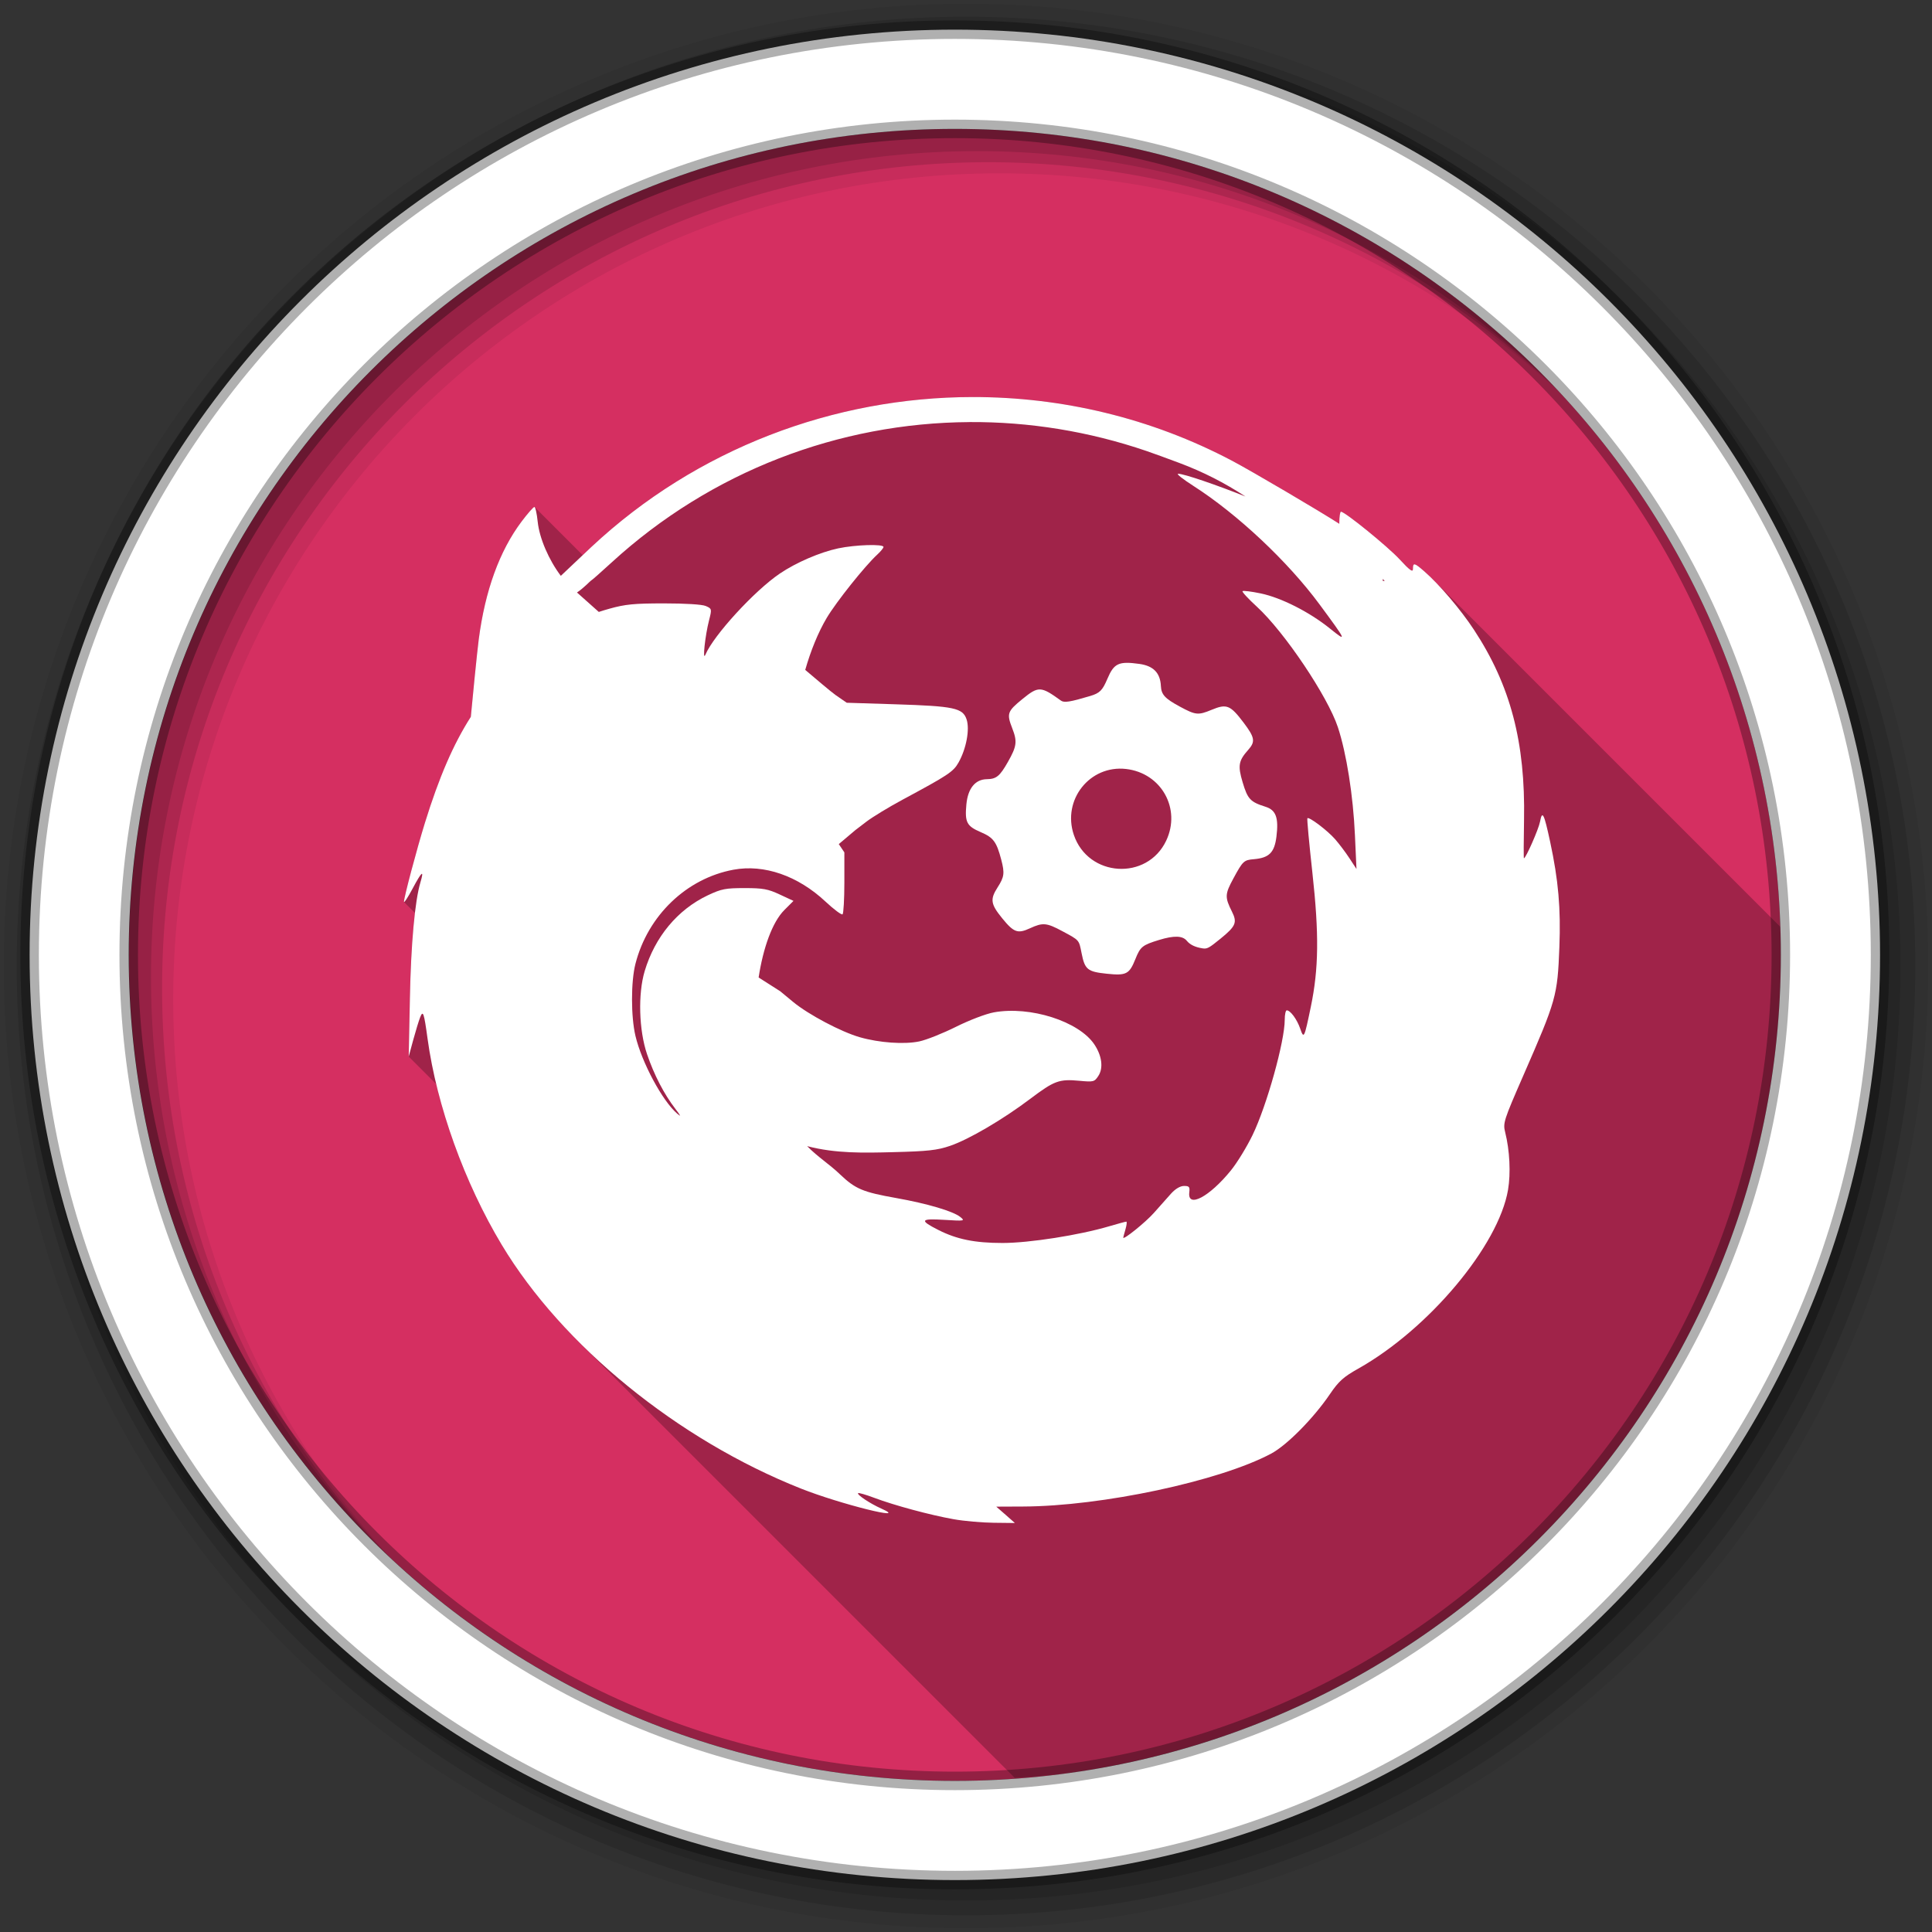 <?xml version="1.0" encoding="UTF-8" standalone="no"?>
<svg
   xmlns:dc="http://purl.org/dc/elements/1.1/"
   xmlns:cc="http://creativecommons.org/ns#"
   xmlns:rdf="http://www.w3.org/1999/02/22-rdf-syntax-ns#"
   xmlns:svg="http://www.w3.org/2000/svg"
   xmlns="http://www.w3.org/2000/svg"
   xmlns:sodipodi="http://sodipodi.sourceforge.net/DTD/sodipodi-0.dtd"
   xmlns:inkscape="http://www.inkscape.org/namespaces/inkscape"
   height="512"
   viewBox="0 0 512 512"
   width="512"
   version="1.1"
   id="svg18"
   sodipodi:docname="firefox-esr.svg"
   inkscape:version="0.92.2 2405546, 2018-03-11">
  <rect x="0" y="0" width="512" height="512" fill="#333333" stroke="none"/>
  <defs
     id="defs22" />
  <sodipodi:namedview
     pagecolor="#ffffff"
     bordercolor="#666666"
     borderopacity="1"
     objecttolerance="10"
     gridtolerance="10"
     guidetolerance="10"
     inkscape:pageopacity="0"
     inkscape:pageshadow="2"
     inkscape:window-width="1920"
     inkscape:window-height="1052"
     id="namedview20"
     showgrid="false"
     inkscape:zoom="0.4609375"
     inkscape:cx="256"
     inkscape:cy="256"
     inkscape:window-x="1920"
     inkscape:window-y="0"
     inkscape:window-maximized="1"
     inkscape:current-layer="svg18" />
  <path
     d="m471.95 253.05c0 120.9-98.01 218.9-218.9 218.9-120.9 0-218.9-98.01-218.9-218.9 0-120.9 98.01-218.9 218.9-218.9 120.9 0 218.9 98.01 218.9 218.9"
     fill="#d52f61"
     fill-rule="evenodd"
     id="path2" />
  <path
     d="m257.762 105.219c-36.707.043-73.103 13.629-100.997 39.688l-2.341 2.213-12.736-12.736c-.024-.023-.046-.034-.068-.034-.267 0-1.798 1.742-3.394 3.865-5.847 7.779-9.653 18.271-11.344 31.172-.463 3.529-1.789 17.094-2.106 20.582-4.643 7.242-8.426 16.026-12.157 28.061-2.131 6.867-5.589 19.858-5.562 20.96.001.027.006.047.016.057l2.885 2.885c-.689 5.814-1.154 13.636-1.329 22.668l-.315 15.398 7.292 7.292c3.49 14.523 9.644 29.773 17.375 42.635 5.356 8.914 12.338 17.632 20.478 25.773l115.467 115.467c115.406-6.845 206.89-102.585 206.89-219.711 0-.614-.019-1.225-.023-1.838l-96.08-96.081c-.782-.782-1.532-1.488-2.229-2.096-2.686-2.341-3.047-2.42-3.047-.692 0 .543-.252.591-.89.095l-3.235-3.235c-3.808-3.808-13.958-12.005-14.949-12.005-.238 0-.44 1.316-.44 2.922 0 .105-.001.185 0 .283-5.358-3.453-23.198-13.948-28.376-16.686-21.588-11.409-45.259-16.933-68.789-16.906"
     opacity=".25"
     id="path4" />
  <path
     d="m256 1c-140.83 0-255 114.17-255 255 0 140.83 114.17 255 255 255 140.83 0 255-114.17 255-255 0-140.83-114.17-255-255-255m8.827 44.931c120.9 0 218.9 98 218.9 218.9 0 120.9-98 218.9-218.9 218.9-120.9 0-218.93-98-218.93-218.9 0-120.9 98.03-218.9 218.93-218.9"
     fill-opacity=".067"
     fill-rule="evenodd"
     id="path6" />
  <g
     fill-opacity=".129"
     fill-rule="evenodd"
     id="g12">
    <path
       d="m256 4.433c-138.94 0-251.57 112.63-251.57 251.57 0 138.94 112.63 251.57 251.57 251.57 138.94 0 251.57-112.63 251.57-251.57 0-138.94-112.63-251.57-251.57-251.57m5.885 38.556c120.9 0 218.9 98 218.9 218.9 0 120.9-98 218.9-218.9 218.9-120.9 0-218.93-98-218.93-218.9 0-120.9 98.03-218.9 218.93-218.9"
       id="path8" />
    <path
       d="m256 8.356c-136.77 0-247.64 110.87-247.64 247.64 0 136.77 110.87 247.64 247.64 247.64 136.77 0 247.64-110.87 247.64-247.64 0-136.77-110.87-247.64-247.64-247.64m2.942 31.691c120.9 0 218.9 98 218.9 218.9 0 120.9-98 218.9-218.9 218.9-120.9 0-218.93-98-218.93-218.9 0-120.9 98.03-218.9 218.93-218.9"
       id="path10" />
  </g>
  <path
     d="m253.04 7.859c-135.42 0-245.19 109.78-245.19 245.19 0 135.42 109.78 245.19 245.19 245.19 135.42 0 245.19-109.78 245.19-245.19 0-135.42-109.78-245.19-245.19-245.19zm0 26.297c120.9 0 218.9 98 218.9 218.9 0 120.9-98 218.9-218.9 218.9-120.9 0-218.93-98-218.93-218.9 0-120.9 98.03-218.9 218.93-218.9z"
     fill="#ffffff"
     fill-rule="evenodd"
     stroke="#000000"
     stroke-opacity=".31"
     stroke-width="4.904"
     id="path14" />
  <path
     d="m257.762 105.219c-36.707.043-73.103 13.629-100.997 39.688l-8.139 7.698c-3.149-4.152-5.668-9.921-6.128-14.329-.225-2.163-.612-3.928-.88-3.928-.267 0-1.798 1.742-3.394 3.865-5.847 7.779-9.653 18.271-11.344 31.172-.463 3.529-1.789 17.094-2.106 20.582-4.643 7.242-8.426 16.026-12.157 28.061-2.131 6.867-5.589 19.858-5.562 20.96.01.409 1.044-1.175 2.294-3.519 2.447-4.588 3.1-5.097 2.074-1.665-1.491 4.988-2.517 16.342-2.796 30.795l-.315 15.398 1.195-4.399c.663-2.422 1.483-5.105 1.823-5.971.782-1.99 1.024-1.325 1.98 5.656 2.432 17.761 9.768 38.163 19.671 54.641 16.04 26.695 46.667 51.635 79.312 64.576 10.31 4.088 29.099 8.77 21.307 5.31-3.012-1.337-6.589-3.717-6.19-4.117.14-.14 2.078.418 4.305 1.257 5.31 1.999 14.702 4.53 20.991 5.656 2.768.496 7.567.912 10.653.943l5.594.063-2.452-2.168-2.483-2.168 7.099-.031c20.883-.077 52.069-6.729 65.742-14.015 4.191-2.233 11.241-9.375 15.586-15.775 2.331-3.434 3.594-4.554 7.51-6.756 18.683-10.505 37.18-32.598 39.688-47.381.746-4.4.453-10.438-.754-15.244-.616-2.453-.404-3.118 4.807-15.052 8.756-20.05 9.047-21.047 9.553-34.032.398-10.228-.258-17.73-2.452-27.935-1.612-7.502-2.086-8.433-2.671-5.31-.372 1.986-3.768 9.707-4.274 9.71-.081 0-.072-4.576.031-10.181.38-20.547-3.589-35.651-13.261-50.368-3.549-5.402-9.198-12.028-13.132-15.46-2.686-2.341-3.047-2.42-3.047-.692 0 1.006-.786.437-3.519-2.514-3.183-3.438-14.505-12.633-15.555-12.633-.238 0-.44 1.316-.44 2.922 0 .105-.001.185 0 .283-5.358-3.453-23.198-13.948-28.376-16.686-21.588-11.409-45.259-16.933-68.789-16.906m-.849 6.631c15.728-.093 31.616 2.43 47.009 7.698 1.819.622 5.269 1.886 8.547 3.111 6.379 2.384 12.077 5.308 17.597 8.924-7.325-2.941-16.26-6.033-17.848-6.033-.563 0 1.254 1.434 4.022 3.206 11.673 7.469 25.046 20.036 33.434 31.393 7.268 9.839 7.397 10.146 2.765 6.41-5.434-4.378-12.911-8.167-18.351-9.301-2.463-.514-4.625-.78-4.808-.597-.183.183 1.53 2.034 3.802 4.117 7.287 6.678 18.749 23.741 21.462 31.926 2.281 6.882 4.062 18.17 4.525 28.627l.408 8.955-1.854-2.829c-1.022-1.569-2.754-3.861-3.834-5.091-2.031-2.31-6.877-5.975-7.321-5.53-.139.139.462 6.607 1.32 14.392 1.802 16.347 1.687 25.481-.408 35.576-1.756 8.45-1.839 8.596-2.829 5.751-.851-2.449-2.594-4.807-3.551-4.807-.293 0-.534 1.115-.534 2.483 0 5.74-4.756 22.764-8.516 30.543-1.505 3.114-4.078 7.335-5.751 9.396-5.683 7.006-11.527 10.096-11.03 5.845.174-1.487-.006-1.729-1.383-1.729-1.006 0-2.295.754-3.457 2.042-1.016 1.124-3.061 3.441-4.556 5.122-2.234 2.512-8.105 7.236-8.105 6.536 0-.106.276-1.109.597-2.231.322-1.122.418-2.011.22-2.011-.198 0-2.238.548-4.525 1.226-7.955 2.357-21.187 4.43-28.276 4.43-7.379 0-12.137-.977-17.032-3.457-5.068-2.569-4.757-3.068 1.603-2.671 5.381.336 5.538.295 4.242-.754-1.894-1.533-8.754-3.561-17-5.028-8.826-1.571-10.779-2.379-14.863-6.253-2.78-2.69-5.827-4.541-8.738-7.501 7.574 1.975 15.032 1.792 22.752 1.594 9.237-.231 11.683-.496 15.113-1.665 5.018-1.711 14.011-6.992 21.277-12.475 6.341-4.787 7.645-5.274 12.978-4.776 3.783.353 4.016.304 5.058-1.288 1.366-2.084.959-5.338-1.069-8.359-4.104-6.111-17.002-10.232-26.616-8.485-2.113.384-6.534 2.076-10.055 3.834-3.46 1.727-7.825 3.467-9.71 3.865-3.967.837-10.588.372-15.743-1.1-4.933-1.409-13.575-5.972-17.66-9.332l-3.457-2.86-5.72-3.645c1.185-7.76 3.608-14.669 6.819-17.88l2.419-2.419-3.645-1.697c-3.115-1.459-4.458-1.697-9.301-1.697-5.024 0-6.134.192-9.773 1.917-8.003 3.793-14.003 11.016-16.717 20.08-1.806 6.032-1.538 15.668.628 22.027 1.869 5.485 4.492 10.557 7.51 14.486 1.461 1.901 1.579 2.208.472 1.257-3.919-3.366-9.407-13.598-11.061-20.614-1.204-5.107-1.211-14.332 0-19.074 3.268-12.801 13.53-22.646 25.987-24.951 8.115-1.5 17.056 1.597 24.384 8.453 2.236 2.092 4.275 3.613 4.525 3.363.25-.25.472-4.042.472-8.421v-7.982l-1.477-2.2 4.43-3.74 2.922-2.231c1.613-1.224 5.888-3.827 9.521-5.782 12.107-6.513 13.48-7.406 14.863-9.867 2.047-3.644 3.007-8.771 2.137-11.407-1.006-3.047-3.302-3.528-18.885-4.022l-12.884-.408-2.954-2.042c-1.174-.81-5.607-4.609-8.044-6.662 1.445-5.068 3.425-9.954 5.687-13.764 2.525-4.25 10.146-13.802 13.387-16.78.913-.839 1.665-1.757 1.665-2.042 0-.821-7.455-.587-12.004.377-4.805 1.019-11.172 3.761-15.491 6.693-6.744 4.579-17.502 16.324-19.703 21.493-.823 1.934-.073-5.068.974-9.14.767-2.989.745-3.069-.88-3.771-.986-.425-5.452-.692-11.091-.692-7.873.002-10.256.232-14.455 1.414-.946.266-1.877.542-2.796.849-1.431-1.284-3.83-3.402-5.782-5.153 1.662-1.062 3.621-3.142 3.708-3.142.131 0 2.601-2.187 5.499-4.84 26.345-24.11 60.203-36.97 94.803-37.174m109.544 41.569c.165.18.34.355.503.534h-.503z"
     fill="#ffffff"
     id="path16" />
  <path
     style="fill:#ffffff;stroke-width:0.351"
     inkscape:connector-curvature="0"
     d="m 318.67,251.321 c -1.92,-0.292 -3.308,-0.96 -4.157,-2.002 -1.115,-1.368 -3.378,-1.437 -7.338,-0.224 -4.443,1.36 -4.97,1.786 -6.285,5.067 -1.607,4.012 -2.413,4.427 -7.558,3.889 -5.153,-0.538 -5.838,-1.097 -6.706,-5.467 -0.705,-3.56 -0.528,-3.357 -5.094,-5.812 -4.186,-2.251 -5.172,-2.339 -8.583,-0.766 -3.246,1.497 -4.277,1.126 -7.348,-2.641 -3.073,-3.77 -3.263,-5.032 -1.235,-8.191 1.781,-2.774 1.913,-3.773 0.971,-7.36 -1.244,-4.736 -2.076,-5.855 -5.421,-7.285 -3.734,-1.597 -4.262,-2.616 -3.814,-7.372 0.397,-4.219 2.342,-6.617 5.409,-6.662 2.529,-0.037 3.436,-0.778 5.586,-4.559 2.367,-4.161 2.529,-5.421 1.155,-8.946 -1.509,-3.872 -1.301,-4.474 2.673,-7.713 4.288,-3.495 4.893,-3.471 10.241,0.392 0.85,0.614 2.409,0.369 7.719,-1.215 2.564,-0.765 3.274,-1.472 4.584,-4.559 1.748,-4.129 2.993,-4.71 8.47,-3.952 3.719,0.514 5.536,2.374 5.708,5.843 0.114,2.3 1.051,3.321 5.015,5.466 4.2,2.272 4.857,2.339 8.442,0.852 3.98,-1.65 4.938,-1.264 8.473,3.415 2.962,3.919 3.151,5.026 1.23,7.184 -2.587,2.905 -2.813,4.19 -1.507,8.576 1.341,4.507 2.029,5.245 6.084,6.524 2.76,0.871 3.504,2.903 2.89,7.89 -0.523,4.247 -1.935,5.661 -6.001,6.004 -2.634,0.223 -2.904,0.478 -5.395,5.071 -2.282,4.208 -2.317,4.985 -0.398,8.821 1.443,2.884 1.034,3.856 -3.007,7.15 -3.106,2.532 -3.558,2.775 -4.803,2.586 m -9.619,-28.531 c 4.015,-8.459 -1.276,-17.929 -10.62,-19.005 -9.623,-1.11 -16.999,8.198 -13.848,17.476 3.808,11.216 19.409,12.192 24.469,1.531"
     id="path34" />
</svg>
